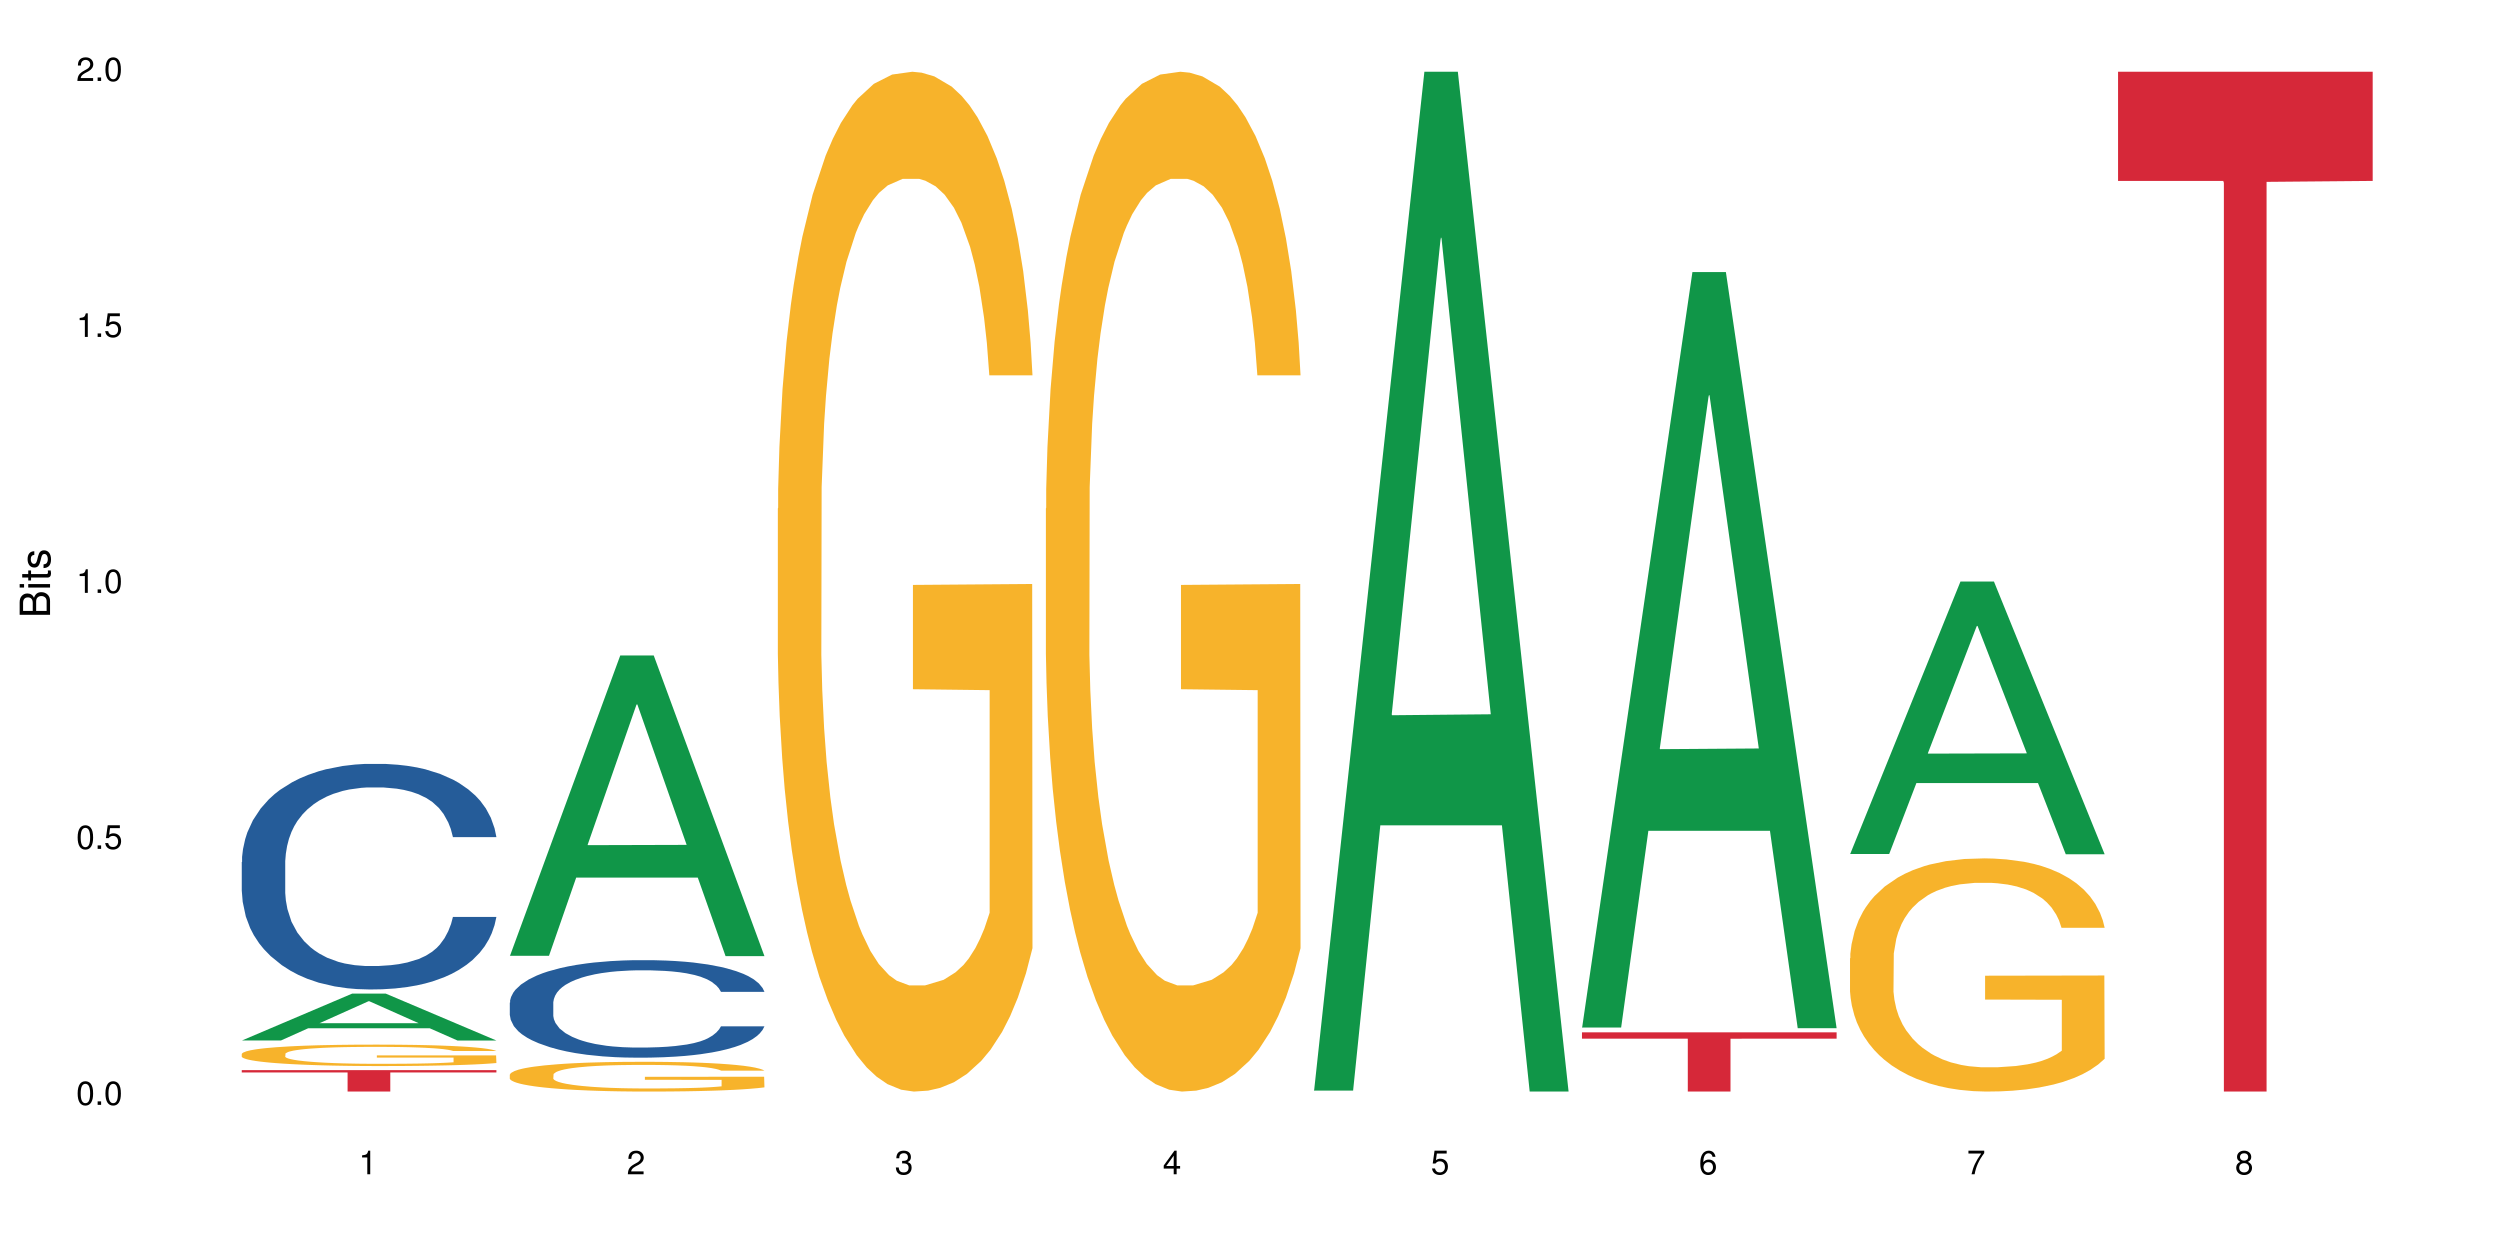 <?xml version="1.0" encoding="UTF-8"?>
<svg xmlns="http://www.w3.org/2000/svg" xmlns:xlink="http://www.w3.org/1999/xlink" width="720pt" height="360pt" viewBox="0 0 720 360" version="1.1">
<defs>
<g>
<symbol overflow="visible" id="glyph0-0">
<path style="stroke:none;" d=""/>
</symbol>
<symbol overflow="visible" id="glyph0-1">
<path style="stroke:none;" d="M 2.641 -6.797 C 2 -6.797 1.422 -6.531 1.078 -6.047 C 0.641 -5.453 0.406 -4.547 0.406 -3.297 C 0.406 -1 1.188 0.219 2.641 0.219 C 4.078 0.219 4.859 -1 4.859 -3.234 C 4.859 -4.562 4.656 -5.438 4.203 -6.047 C 3.844 -6.531 3.281 -6.797 2.641 -6.797 Z M 2.641 -6.047 C 3.547 -6.047 4 -5.125 4 -3.312 C 4 -1.375 3.562 -0.484 2.625 -0.484 C 1.734 -0.484 1.281 -1.422 1.281 -3.281 C 1.281 -5.141 1.734 -6.047 2.641 -6.047 Z M 2.641 -6.047 "/>
</symbol>
<symbol overflow="visible" id="glyph0-2">
<path style="stroke:none;" d="M 1.828 -1 L 0.828 -1 L 0.828 0 L 1.828 0 Z M 1.828 -1 "/>
</symbol>
<symbol overflow="visible" id="glyph0-3">
<path style="stroke:none;" d="M 4.562 -6.797 L 1.062 -6.797 L 0.547 -3.094 L 1.328 -3.094 C 1.719 -3.562 2.047 -3.734 2.578 -3.734 C 3.484 -3.734 4.062 -3.109 4.062 -2.094 C 4.062 -1.125 3.484 -0.531 2.578 -0.531 C 1.828 -0.531 1.375 -0.906 1.188 -1.672 L 0.328 -1.672 C 0.453 -1.109 0.547 -0.844 0.75 -0.594 C 1.125 -0.078 1.828 0.219 2.594 0.219 C 3.969 0.219 4.922 -0.781 4.922 -2.219 C 4.922 -3.562 4.031 -4.484 2.719 -4.484 C 2.25 -4.484 1.859 -4.359 1.469 -4.062 L 1.734 -5.969 L 4.562 -5.969 Z M 4.562 -6.797 "/>
</symbol>
<symbol overflow="visible" id="glyph0-4">
<path style="stroke:none;" d="M 2.484 -4.844 L 2.484 0 L 3.328 0 L 3.328 -6.797 L 2.766 -6.797 C 2.469 -5.75 2.281 -5.609 0.984 -5.453 L 0.984 -4.844 Z M 2.484 -4.844 "/>
</symbol>
<symbol overflow="visible" id="glyph0-5">
<path style="stroke:none;" d="M 4.859 -0.828 L 1.281 -0.828 C 1.359 -1.391 1.672 -1.75 2.5 -2.234 L 3.469 -2.75 C 4.406 -3.266 4.906 -3.969 4.906 -4.812 C 4.906 -5.375 4.672 -5.906 4.266 -6.266 C 3.859 -6.625 3.375 -6.797 2.719 -6.797 C 1.859 -6.797 1.219 -6.5 0.844 -5.922 C 0.609 -5.562 0.5 -5.125 0.484 -4.438 L 1.328 -4.438 C 1.359 -4.906 1.406 -5.188 1.531 -5.406 C 1.75 -5.812 2.188 -6.062 2.703 -6.062 C 3.469 -6.062 4.031 -5.516 4.031 -4.781 C 4.031 -4.25 3.719 -3.797 3.125 -3.438 L 2.234 -2.938 C 0.812 -2.141 0.406 -1.5 0.328 0 L 4.859 0 Z M 4.859 -0.828 "/>
</symbol>
<symbol overflow="visible" id="glyph0-6">
<path style="stroke:none;" d="M 2.125 -3.125 L 2.578 -3.125 C 3.516 -3.125 3.984 -2.703 3.984 -1.891 C 3.984 -1.031 3.469 -0.531 2.578 -0.531 C 1.656 -0.531 1.203 -0.984 1.156 -1.969 L 0.312 -1.969 C 0.344 -1.422 0.438 -1.078 0.609 -0.766 C 0.953 -0.109 1.625 0.219 2.547 0.219 C 3.953 0.219 4.859 -0.609 4.859 -1.906 C 4.859 -2.766 4.516 -3.25 3.703 -3.516 C 4.344 -3.766 4.656 -4.25 4.656 -4.938 C 4.656 -6.109 3.875 -6.797 2.578 -6.797 C 1.203 -6.797 0.484 -6.047 0.453 -4.609 L 1.297 -4.609 C 1.312 -5.016 1.344 -5.25 1.453 -5.453 C 1.641 -5.828 2.062 -6.062 2.594 -6.062 C 3.344 -6.062 3.797 -5.625 3.797 -4.906 C 3.797 -4.422 3.609 -4.141 3.25 -3.984 C 3.016 -3.891 2.719 -3.844 2.125 -3.844 Z M 2.125 -3.125 "/>
</symbol>
<symbol overflow="visible" id="glyph0-7">
<path style="stroke:none;" d="M 3.141 -1.625 L 3.141 0 L 3.984 0 L 3.984 -1.625 L 4.984 -1.625 L 4.984 -2.391 L 3.984 -2.391 L 3.984 -6.797 L 3.359 -6.797 L 0.266 -2.516 L 0.266 -1.625 Z M 3.141 -2.391 L 1 -2.391 L 3.141 -5.359 Z M 3.141 -2.391 "/>
</symbol>
<symbol overflow="visible" id="glyph0-8">
<path style="stroke:none;" d="M 4.781 -5.031 C 4.609 -6.141 3.891 -6.797 2.844 -6.797 C 2.094 -6.797 1.422 -6.438 1.031 -5.828 C 0.609 -5.172 0.406 -4.344 0.406 -3.094 C 0.406 -1.953 0.578 -1.234 0.984 -0.625 C 1.359 -0.078 1.953 0.219 2.703 0.219 C 3.984 0.219 4.922 -0.734 4.922 -2.078 C 4.922 -3.344 4.062 -4.234 2.844 -4.234 C 2.172 -4.234 1.641 -3.969 1.281 -3.469 C 1.281 -5.125 1.828 -6.047 2.797 -6.047 C 3.391 -6.047 3.797 -5.672 3.938 -5.031 Z M 2.734 -3.484 C 3.547 -3.484 4.062 -2.922 4.062 -2 C 4.062 -1.156 3.484 -0.531 2.703 -0.531 C 1.922 -0.531 1.328 -1.188 1.328 -2.047 C 1.328 -2.891 1.906 -3.484 2.734 -3.484 Z M 2.734 -3.484 "/>
</symbol>
<symbol overflow="visible" id="glyph0-9">
<path style="stroke:none;" d="M 4.984 -6.797 L 0.438 -6.797 L 0.438 -5.969 L 4.109 -5.969 C 2.5 -3.656 1.828 -2.234 1.328 0 L 2.219 0 C 2.594 -2.172 3.453 -4.047 4.984 -6.094 Z M 4.984 -6.797 "/>
</symbol>
<symbol overflow="visible" id="glyph0-10">
<path style="stroke:none;" d="M 3.75 -3.578 C 4.453 -4 4.688 -4.344 4.688 -4.984 C 4.688 -6.047 3.844 -6.797 2.641 -6.797 C 1.438 -6.797 0.594 -6.047 0.594 -4.984 C 0.594 -4.359 0.828 -4.016 1.516 -3.578 C 0.734 -3.203 0.359 -2.641 0.359 -1.891 C 0.359 -0.641 1.297 0.219 2.641 0.219 C 3.984 0.219 4.922 -0.641 4.922 -1.875 C 4.922 -2.641 4.531 -3.203 3.75 -3.578 Z M 2.641 -6.047 C 3.359 -6.047 3.812 -5.625 3.812 -4.969 C 3.812 -4.344 3.344 -3.922 2.641 -3.922 C 1.922 -3.922 1.453 -4.344 1.453 -4.984 C 1.453 -5.625 1.922 -6.047 2.641 -6.047 Z M 2.641 -3.203 C 3.484 -3.203 4.062 -2.672 4.062 -1.875 C 4.062 -1.062 3.484 -0.531 2.625 -0.531 C 1.797 -0.531 1.219 -1.078 1.219 -1.875 C 1.219 -2.672 1.797 -3.203 2.641 -3.203 Z M 2.641 -3.203 "/>
</symbol>
<symbol overflow="visible" id="glyph1-0">
<path style="stroke:none;" d=""/>
</symbol>
<symbol overflow="visible" id="glyph1-1">
<path style="stroke:none;" d="M 0 -0.953 L 0 -4.891 C 0 -5.719 -0.234 -6.344 -0.734 -6.797 C -1.188 -7.234 -1.812 -7.469 -2.5 -7.469 C -3.547 -7.469 -4.188 -7 -4.625 -5.875 C -4.984 -6.672 -5.641 -7.094 -6.531 -7.094 C -7.156 -7.094 -7.734 -6.859 -8.141 -6.391 C -8.562 -5.938 -8.75 -5.344 -8.75 -4.5 L -8.75 -0.953 Z M -4.984 -2.062 L -7.766 -2.062 L -7.766 -4.219 C -7.766 -4.844 -7.688 -5.203 -7.453 -5.5 C -7.219 -5.812 -6.859 -5.969 -6.375 -5.969 C -5.906 -5.969 -5.531 -5.812 -5.297 -5.5 C -5.062 -5.203 -4.984 -4.844 -4.984 -4.219 Z M -0.984 -2.062 L -4 -2.062 L -4 -4.781 C -4 -5.328 -3.859 -5.688 -3.578 -5.953 C -3.297 -6.219 -2.922 -6.359 -2.484 -6.359 C -2.062 -6.359 -1.688 -6.219 -1.406 -5.953 C -1.109 -5.688 -0.984 -5.328 -0.984 -4.781 Z M -0.984 -2.062 "/>
</symbol>
<symbol overflow="visible" id="glyph1-2">
<path style="stroke:none;" d="M -6.281 -1.797 L -6.281 -0.797 L 0 -0.797 L 0 -1.797 Z M -8.75 -1.797 L -8.75 -0.797 L -7.484 -0.797 L -7.484 -1.797 Z M -8.75 -1.797 "/>
</symbol>
<symbol overflow="visible" id="glyph1-3">
<path style="stroke:none;" d="M -6.281 -3.047 L -6.281 -2.016 L -8.016 -2.016 L -8.016 -1.016 L -6.281 -1.016 L -6.281 -0.172 L -5.469 -0.172 L -5.469 -1.016 L -0.719 -1.016 C -0.078 -1.016 0.281 -1.453 0.281 -2.234 C 0.281 -2.469 0.25 -2.719 0.188 -3.047 L -0.641 -3.047 C -0.609 -2.922 -0.594 -2.766 -0.594 -2.562 C -0.594 -2.141 -0.719 -2.016 -1.156 -2.016 L -5.469 -2.016 L -5.469 -3.047 Z M -6.281 -3.047 "/>
</symbol>
<symbol overflow="visible" id="glyph1-4">
<path style="stroke:none;" d="M -4.531 -5.25 C -5.766 -5.25 -6.469 -4.422 -6.469 -2.969 C -6.469 -1.516 -5.719 -0.562 -4.547 -0.562 C -3.562 -0.562 -3.094 -1.062 -2.734 -2.562 L -2.516 -3.484 C -2.344 -4.188 -2.094 -4.469 -1.625 -4.469 C -1.047 -4.469 -0.641 -3.875 -0.641 -3 C -0.641 -2.453 -0.797 -2 -1.062 -1.75 C -1.25 -1.594 -1.422 -1.531 -1.875 -1.469 L -1.875 -0.406 C -0.422 -0.453 0.281 -1.266 0.281 -2.922 C 0.281 -4.5 -0.5 -5.516 -1.719 -5.516 C -2.656 -5.516 -3.172 -4.984 -3.469 -3.734 L -3.703 -2.766 C -3.891 -1.953 -4.156 -1.609 -4.594 -1.609 C -5.172 -1.609 -5.547 -2.125 -5.547 -2.938 C -5.547 -3.75 -5.203 -4.172 -4.531 -4.203 Z M -4.531 -5.25 "/>
</symbol>
</g>
</defs>
<g id="surface8279">
<rect x="0" y="0" width="720" height="360" style="fill:rgb(100%,100%,100%);fill-opacity:1;stroke:none;"/>
<path style=" stroke:none;fill-rule:nonzero;fill:rgb(6.275%,58.824%,28.235%);fill-opacity:1;" d="M 69.629 299.66 L 69.707 299.648 L 101.441 286.152 L 111.078 286.152 L 142.965 299.672 L 131.762 299.672 L 123.77 296.145 L 88.746 296.145 L 80.91 299.66 L 69.629 299.66 L 92.117 294.684 L 120.559 294.672 L 106.375 288.363 L 106.219 288.348 L 106.062 288.387 L 92.039 294.672 L 92.117 294.684 Z M 69.629 299.66 "/>
<path style=" stroke:none;fill-rule:nonzero;fill:rgb(14.51%,36.078%,60%);fill-opacity:1;" d="M 69.629 248.277 L 69.719 248.219 L 69.719 246.793 L 69.988 244.535 L 70.613 241.684 L 71.238 239.727 L 72.848 236.223 L 75.086 232.836 L 77.41 230.227 L 79.109 228.68 L 80.629 227.492 L 84.117 225.297 L 86.355 224.168 L 88.77 223.16 L 91.719 222.148 L 93.867 221.555 L 98.695 220.605 L 102.273 220.188 L 105.047 220.012 L 111.039 220.012 L 114.613 220.25 L 117.207 220.547 L 120.07 221.02 L 122.484 221.555 L 126.688 222.863 L 130.445 224.523 L 132.145 225.473 L 134.828 227.316 L 136.883 229.098 L 138.316 230.641 L 139.926 232.836 L 141.355 235.508 L 142.43 238.539 L 142.965 241.09 L 130.445 241.09 L 129.82 238.715 L 129.102 236.875 L 127.762 234.441 L 126.422 232.719 L 124.543 230.996 L 122.844 229.867 L 120.516 228.738 L 118.461 228.027 L 116.312 227.492 L 114.258 227.137 L 110.32 226.781 L 105.762 226.781 L 104.062 226.898 L 100.574 227.375 L 98.695 227.789 L 96.012 228.621 L 94.133 229.395 L 91.898 230.582 L 90.379 231.59 L 88.5 233.133 L 87.16 234.5 L 85.637 236.461 L 84.742 237.945 L 83.938 239.605 L 83.223 241.566 L 82.688 243.645 L 82.328 245.844 L 82.148 247.98 L 82.148 257.184 L 82.328 259.32 L 82.777 261.816 L 83.938 265.438 L 85.637 268.586 L 87.605 271.078 L 89.484 272.859 L 90.559 273.691 L 91.988 274.641 L 94.223 275.828 L 97.445 277.016 L 99.32 277.492 L 102.184 277.969 L 105.137 278.203 L 109.07 278.203 L 112.559 277.969 L 114.883 277.672 L 117.297 277.195 L 120.605 276.188 L 122.664 275.234 L 124.453 274.105 L 125.793 272.98 L 126.688 272.027 L 128.031 270.188 L 129.102 268.168 L 129.906 266.09 L 130.445 264.07 L 142.965 264.07 L 142.43 266.445 L 141.625 268.762 L 140.82 270.484 L 139.566 272.562 L 138.137 274.402 L 136.078 276.484 L 134.379 277.848 L 132.145 279.332 L 130.086 280.461 L 127.852 281.469 L 124.543 282.656 L 122.395 283.254 L 120.07 283.785 L 117.297 284.262 L 113.809 284.676 L 110.055 284.914 L 106.566 284.973 L 102.809 284.855 L 100.035 284.617 L 96.371 284.082 L 91.809 283.016 L 88.5 281.887 L 85.906 280.758 L 83.672 279.57 L 81.168 277.969 L 77.945 275.355 L 75.98 273.336 L 74.637 271.672 L 73.117 269.355 L 72.043 267.277 L 70.793 263.953 L 69.898 259.738 L 69.629 256.473 Z M 69.629 248.277 "/>
<path style=" stroke:none;fill-rule:nonzero;fill:rgb(96.863%,70.196%,16.863%);fill-opacity:1;" d="M 69.629 303.496 L 69.719 303.488 L 69.719 303.375 L 70.078 303.121 L 70.973 302.773 L 72.133 302.484 L 73.387 302.262 L 74.191 302.141 L 75.531 301.973 L 76.695 301.848 L 79.645 301.594 L 83.402 301.359 L 85.461 301.258 L 87.785 301.16 L 91.094 301.055 L 92.613 301.016 L 97.266 300.926 L 102.543 300.867 L 108.355 300.852 L 111.039 300.859 L 114.703 300.879 L 119.711 300.941 L 122.574 301 L 124.809 301.055 L 127.137 301.129 L 129.996 301.242 L 132.68 301.375 L 134.828 301.512 L 136.973 301.68 L 138.762 301.859 L 140.281 302.059 L 141.625 302.293 L 142.43 302.492 L 142.965 302.688 L 130.535 302.688 L 129.82 302.492 L 129.016 302.34 L 127.672 302.152 L 126.332 302.02 L 124.988 301.91 L 122.484 301.766 L 120.34 301.676 L 117.656 301.594 L 115.062 301.543 L 112.109 301.512 L 110.32 301.5 L 105.582 301.5 L 101.289 301.539 L 98.785 301.586 L 96.996 301.629 L 94.492 301.715 L 92.973 301.781 L 92.078 301.828 L 89.395 302 L 87.605 302.16 L 86.621 302.266 L 85.371 302.434 L 84.477 302.586 L 83.492 302.812 L 82.953 302.98 L 82.238 303.363 L 82.148 304.379 L 82.418 304.594 L 82.953 304.824 L 83.672 305.027 L 84.742 305.242 L 85.816 305.406 L 87.695 305.625 L 89.305 305.77 L 90.559 305.867 L 92.973 306.02 L 93.957 306.07 L 96.281 306.172 L 98.695 306.25 L 101.648 306.316 L 103.883 306.352 L 107.461 306.379 L 112.02 306.379 L 117.387 306.344 L 120.785 306.301 L 123.109 306.254 L 124.633 306.215 L 126.508 306.152 L 127.852 306.098 L 129.102 306.035 L 130.625 305.941 L 130.625 304.594 L 108.535 304.586 L 108.535 303.957 L 142.875 303.949 L 142.965 306.152 L 141.086 306.305 L 138.762 306.453 L 136.527 306.566 L 134.199 306.66 L 130.891 306.77 L 128.207 306.836 L 124.094 306.914 L 120.34 306.965 L 116.402 307 L 112.914 307.016 L 108.801 307.023 L 105.137 307.012 L 101.199 306.977 L 98.07 306.93 L 95.207 306.875 L 92.344 306.801 L 88.77 306.684 L 86.441 306.586 L 84.027 306.469 L 81.613 306.328 L 79.469 306.176 L 78.035 306.059 L 76.605 305.922 L 75.086 305.754 L 73.652 305.562 L 72.582 305.387 L 71.598 305.191 L 70.883 305.004 L 70.164 304.75 L 69.809 304.547 L 69.629 304.375 Z M 69.629 303.496 "/>
<path style=" stroke:none;fill-rule:nonzero;fill:rgb(83.922%,15.686%,22.353%);fill-opacity:1;" d="M 69.629 308.199 L 142.965 308.199 L 142.965 308.863 L 112.402 308.867 L 112.402 314.371 L 100.105 314.371 L 100.105 308.871 L 99.926 308.863 L 69.629 308.863 Z M 69.629 308.199 "/>
<path style=" stroke:none;fill-rule:nonzero;fill:rgb(6.275%,58.824%,28.235%);fill-opacity:1;" d="M 146.824 275.277 L 146.902 275.199 L 178.637 188.766 L 188.273 188.766 L 220.16 275.359 L 208.957 275.359 L 200.965 252.758 L 165.941 252.758 L 158.109 275.277 L 146.824 275.277 L 169.312 243.406 L 197.754 243.324 L 183.57 202.914 L 183.414 202.832 L 183.258 203.074 L 169.234 243.324 L 169.312 243.406 Z M 146.824 275.277 "/>
<path style=" stroke:none;fill-rule:nonzero;fill:rgb(14.51%,36.078%,60%);fill-opacity:1;" d="M 146.824 288.758 L 146.914 288.73 L 146.914 288.113 L 147.184 287.141 L 147.809 285.906 L 148.434 285.062 L 150.043 283.547 L 152.281 282.082 L 154.605 280.953 L 156.305 280.285 L 157.824 279.773 L 161.312 278.824 L 163.551 278.336 L 165.965 277.898 L 168.914 277.465 L 171.062 277.207 L 175.891 276.797 L 179.469 276.617 L 182.242 276.539 L 188.234 276.539 L 191.812 276.641 L 194.406 276.77 L 197.266 276.977 L 199.68 277.207 L 203.883 277.773 L 207.641 278.488 L 209.34 278.902 L 212.023 279.695 L 214.078 280.465 L 215.512 281.133 L 217.121 282.082 L 218.551 283.238 L 219.625 284.547 L 220.16 285.652 L 207.641 285.652 L 207.016 284.625 L 206.301 283.828 L 204.957 282.777 L 203.617 282.031 L 201.738 281.289 L 200.039 280.801 L 197.715 280.312 L 195.656 280.004 L 193.512 279.773 L 191.453 279.621 L 187.52 279.465 L 182.957 279.465 L 181.258 279.516 L 177.77 279.723 L 175.891 279.902 L 173.207 280.262 L 171.332 280.594 L 169.094 281.109 L 167.574 281.543 L 165.695 282.211 L 164.355 282.801 L 162.836 283.648 L 161.941 284.289 L 161.137 285.008 L 160.418 285.855 L 159.883 286.754 L 159.523 287.703 L 159.348 288.629 L 159.348 292.605 L 159.523 293.531 L 159.973 294.609 L 161.137 296.176 L 162.836 297.535 L 164.801 298.613 L 166.68 299.383 L 167.754 299.742 L 169.184 300.152 L 171.418 300.664 L 174.641 301.18 L 176.516 301.383 L 179.379 301.59 L 182.332 301.691 L 186.266 301.691 L 189.754 301.59 L 192.078 301.461 L 194.492 301.254 L 197.805 300.82 L 199.859 300.41 L 201.648 299.922 L 202.988 299.434 L 203.883 299.023 L 205.227 298.227 L 206.301 297.355 L 207.105 296.457 L 207.641 295.582 L 220.16 295.582 L 219.625 296.609 L 218.82 297.609 L 218.016 298.355 L 216.762 299.254 L 215.332 300.051 L 213.273 300.949 L 211.574 301.539 L 209.34 302.18 L 207.281 302.668 L 205.047 303.105 L 201.738 303.617 L 199.59 303.875 L 197.266 304.105 L 194.492 304.309 L 191.004 304.488 L 187.25 304.594 L 183.762 304.617 L 180.004 304.566 L 177.234 304.465 L 173.566 304.234 L 169.004 303.77 L 165.695 303.285 L 163.102 302.797 L 160.867 302.281 L 158.363 301.59 L 155.145 300.461 L 153.176 299.586 L 151.832 298.867 L 150.312 297.867 L 149.238 296.969 L 147.988 295.531 L 147.094 293.711 L 146.824 292.297 Z M 146.824 288.758 "/>
<path style=" stroke:none;fill-rule:nonzero;fill:rgb(96.863%,70.196%,16.863%);fill-opacity:1;" d="M 146.824 309.469 L 146.914 309.461 L 146.914 309.305 L 147.273 308.953 L 148.168 308.469 L 149.328 308.066 L 150.582 307.754 L 151.387 307.59 L 152.727 307.355 L 153.891 307.184 L 156.844 306.832 L 160.598 306.504 L 162.656 306.359 L 164.98 306.227 L 168.289 306.078 L 169.809 306.023 L 174.461 305.898 L 179.738 305.82 L 185.551 305.797 L 188.234 305.805 L 191.898 305.836 L 196.91 305.922 L 199.77 306 L 202.008 306.078 L 204.332 306.18 L 207.195 306.336 L 209.875 306.527 L 212.023 306.715 L 214.168 306.949 L 215.957 307.199 L 217.477 307.473 L 218.82 307.801 L 219.625 308.074 L 220.16 308.352 L 207.73 308.352 L 207.016 308.074 L 206.211 307.863 L 204.867 307.605 L 203.527 307.418 L 202.184 307.27 L 199.68 307.066 L 197.535 306.941 L 194.852 306.832 L 192.258 306.762 L 189.305 306.715 L 187.52 306.699 L 182.777 306.699 L 178.484 306.754 L 175.98 306.816 L 174.191 306.879 L 171.688 306.996 L 170.168 307.09 L 169.273 307.152 L 166.59 307.395 L 164.801 307.613 L 163.816 307.762 L 162.566 307.996 L 161.672 308.207 L 160.688 308.523 L 160.152 308.758 L 159.434 309.289 L 159.348 310.699 L 159.613 310.996 L 160.152 311.316 L 160.867 311.598 L 161.941 311.898 L 163.012 312.125 L 164.891 312.43 L 166.5 312.633 L 167.754 312.766 L 170.168 312.977 L 171.152 313.047 L 173.477 313.188 L 175.891 313.297 L 178.844 313.391 L 181.078 313.438 L 184.656 313.477 L 189.219 313.477 L 194.582 313.43 L 197.98 313.367 L 200.309 313.305 L 201.828 313.25 L 203.707 313.164 L 205.047 313.086 L 206.301 313 L 207.82 312.867 L 207.82 310.996 L 185.73 310.988 L 185.73 310.113 L 220.07 310.105 L 220.16 313.164 L 218.285 313.375 L 215.957 313.578 L 213.723 313.738 L 211.398 313.871 L 208.086 314.02 L 205.406 314.113 L 201.289 314.223 L 197.535 314.293 L 193.598 314.34 L 190.113 314.363 L 185.996 314.371 L 182.332 314.355 L 178.395 314.309 L 175.266 314.246 L 172.402 314.168 L 169.543 314.066 L 165.965 313.902 L 163.641 313.77 L 161.223 313.602 L 158.809 313.406 L 156.664 313.195 L 155.23 313.031 L 153.801 312.844 L 152.281 312.609 L 150.852 312.344 L 149.777 312.102 L 148.793 311.824 L 148.078 311.566 L 147.363 311.215 L 147.004 310.934 L 146.824 310.691 Z M 146.824 309.469 "/>
<path style=" stroke:none;fill-rule:nonzero;fill:rgb(96.863%,70.196%,16.863%);fill-opacity:1;" d="M 224.02 146.461 L 224.109 146.191 L 224.109 140.828 L 224.469 128.758 L 225.363 112.129 L 226.523 98.449 L 227.777 87.719 L 228.582 82.086 L 229.926 74.039 L 231.086 68.141 L 234.039 56.07 L 237.793 44.805 L 239.852 39.977 L 242.176 35.414 L 245.484 30.32 L 247.004 28.441 L 251.656 24.148 L 256.934 21.469 L 262.746 20.664 L 265.43 20.93 L 269.098 22.004 L 274.105 24.953 L 276.965 27.637 L 279.203 30.32 L 281.527 33.805 L 284.391 39.172 L 287.074 45.609 L 289.219 52.047 L 291.367 60.094 L 293.152 68.676 L 294.676 78.062 L 296.016 89.328 L 296.82 98.715 L 297.355 108.105 L 284.926 108.105 L 284.211 98.715 L 283.406 91.477 L 282.062 82.625 L 280.723 76.188 L 279.383 71.09 L 276.875 64.117 L 274.73 59.824 L 272.047 56.07 L 269.453 53.656 L 266.504 52.047 L 264.715 51.508 L 259.973 51.508 L 255.68 53.387 L 253.176 55.531 L 251.387 57.68 L 248.883 61.703 L 247.363 64.922 L 246.469 67.066 L 243.785 75.383 L 241.996 82.891 L 241.016 87.988 L 239.762 96.035 L 238.867 103.277 L 237.883 114.004 L 237.348 122.051 L 236.633 140.293 L 236.543 188.574 L 236.809 198.766 L 237.348 209.762 L 238.062 219.418 L 239.137 229.609 L 240.207 237.391 L 242.086 247.852 L 243.695 254.824 L 244.949 259.383 L 247.363 266.625 L 248.348 269.039 L 250.672 273.867 L 253.086 277.625 L 256.039 280.844 L 258.273 282.453 L 261.852 283.793 L 266.414 283.793 L 271.777 282.184 L 275.176 280.039 L 277.504 277.891 L 279.023 276.016 L 280.902 273.062 L 282.242 270.383 L 283.496 267.43 L 285.016 262.871 L 285.016 198.766 L 262.926 198.496 L 262.926 168.457 L 297.27 168.188 L 297.355 273.062 L 295.48 280.305 L 293.152 287.281 L 290.918 292.645 L 288.594 297.203 L 285.285 302.301 L 282.602 305.52 L 278.488 309.273 L 274.73 311.688 L 270.797 313.297 L 267.309 314.102 L 263.195 314.371 L 259.527 313.836 L 255.59 312.227 L 252.461 310.078 L 249.598 307.398 L 246.738 303.91 L 243.16 298.277 L 240.836 293.719 L 238.422 288.086 L 236.004 281.379 L 233.859 274.137 L 232.43 268.504 L 230.996 262.066 L 229.477 254.02 L 228.047 244.898 L 226.973 236.586 L 225.988 227.195 L 225.273 218.344 L 224.559 206.277 L 224.199 196.621 L 224.02 188.305 Z M 224.02 146.461 "/>
<path style=" stroke:none;fill-rule:nonzero;fill:rgb(96.863%,70.196%,16.863%);fill-opacity:1;" d="M 301.219 146.461 L 301.305 146.191 L 301.305 140.828 L 301.664 128.758 L 302.559 112.129 L 303.723 98.449 L 304.973 87.719 L 305.777 82.086 L 307.121 74.039 L 308.281 68.141 L 311.234 56.07 L 314.988 44.805 L 317.047 39.977 L 319.371 35.414 L 322.68 30.32 L 324.203 28.441 L 328.852 24.148 L 334.129 21.469 L 339.941 20.664 L 342.625 20.93 L 346.293 22.004 L 351.301 24.953 L 354.164 27.637 L 356.398 30.32 L 358.723 33.805 L 361.586 39.172 L 364.27 45.609 L 366.414 52.047 L 368.562 60.094 L 370.352 68.676 L 371.871 78.062 L 373.211 89.328 L 374.016 98.715 L 374.555 108.105 L 362.121 108.105 L 361.406 98.715 L 360.602 91.477 L 359.262 82.625 L 357.918 76.188 L 356.578 71.09 L 354.074 64.117 L 351.926 59.824 L 349.242 56.07 L 346.648 53.656 L 343.699 52.047 L 341.91 51.508 L 337.168 51.508 L 332.875 53.387 L 330.371 55.531 L 328.586 57.68 L 326.078 61.703 L 324.559 64.922 L 323.664 67.066 L 320.98 75.383 L 319.195 82.891 L 318.211 87.988 L 316.957 96.035 L 316.062 103.277 L 315.078 114.004 L 314.543 122.051 L 313.828 140.293 L 313.738 188.574 L 314.008 198.766 L 314.543 209.762 L 315.258 219.418 L 316.332 229.609 L 317.406 237.391 L 319.281 247.852 L 320.895 254.824 L 322.145 259.383 L 324.559 266.625 L 325.543 269.039 L 327.867 273.867 L 330.285 277.625 L 333.234 280.844 L 335.469 282.453 L 339.047 283.793 L 343.609 283.793 L 348.977 282.184 L 352.375 280.039 L 354.699 277.891 L 356.219 276.016 L 358.098 273.062 L 359.438 270.383 L 360.691 267.43 L 362.211 262.871 L 362.211 198.766 L 340.121 198.496 L 340.121 168.457 L 374.465 168.188 L 374.555 273.062 L 372.676 280.305 L 370.352 287.281 L 368.113 292.645 L 365.789 297.203 L 362.48 302.301 L 359.797 305.52 L 355.684 309.273 L 351.926 311.688 L 347.992 313.297 L 344.504 314.102 L 340.391 314.371 L 336.723 313.836 L 332.789 312.227 L 329.656 310.078 L 326.797 307.398 L 323.934 303.91 L 320.355 298.277 L 318.031 293.719 L 315.617 288.086 L 313.203 281.379 L 311.055 274.137 L 309.625 268.504 L 308.191 262.066 L 306.672 254.02 L 305.242 244.898 L 304.168 236.586 L 303.184 227.195 L 302.469 218.344 L 301.754 206.277 L 301.395 196.621 L 301.219 188.305 Z M 301.219 146.461 "/>
<path style=" stroke:none;fill-rule:nonzero;fill:rgb(6.275%,58.824%,28.235%);fill-opacity:1;" d="M 378.414 314.094 L 378.492 313.82 L 410.223 20.664 L 419.859 20.664 L 451.75 314.371 L 440.547 314.371 L 432.555 237.703 L 397.531 237.703 L 389.695 314.094 L 378.414 314.094 L 400.898 205.988 L 429.34 205.711 L 415.16 68.648 L 415.004 68.375 L 414.848 69.199 L 400.82 205.711 L 400.898 205.988 Z M 378.414 314.094 "/>
<path style=" stroke:none;fill-rule:nonzero;fill:rgb(6.275%,58.824%,28.235%);fill-opacity:1;" d="M 455.609 295.922 L 455.688 295.715 L 487.418 78.348 L 497.055 78.348 L 528.945 296.125 L 517.742 296.125 L 509.75 239.277 L 474.727 239.277 L 466.891 295.922 L 455.609 295.922 L 478.094 215.762 L 506.535 215.559 L 492.355 113.93 L 492.199 113.727 L 492.043 114.34 L 478.016 215.559 L 478.094 215.762 Z M 455.609 295.922 "/>
<path style=" stroke:none;fill-rule:nonzero;fill:rgb(83.922%,15.686%,22.353%);fill-opacity:1;" d="M 455.609 297.305 L 528.945 297.305 L 528.945 299.129 L 498.383 299.148 L 498.383 314.371 L 486.086 314.371 L 486.086 299.164 L 485.906 299.129 L 455.609 299.129 Z M 455.609 297.305 "/>
<path style=" stroke:none;fill-rule:nonzero;fill:rgb(6.275%,58.824%,28.235%);fill-opacity:1;" d="M 532.805 245.957 L 532.883 245.883 L 564.617 167.477 L 574.254 167.477 L 606.141 246.027 L 594.938 246.027 L 586.945 225.523 L 551.922 225.523 L 544.086 245.957 L 532.805 245.957 L 555.293 217.043 L 583.734 216.969 L 569.551 180.309 L 569.395 180.238 L 569.238 180.457 L 555.215 216.969 L 555.293 217.043 Z M 532.805 245.957 "/>
<path style=" stroke:none;fill-rule:nonzero;fill:rgb(96.863%,70.196%,16.863%);fill-opacity:1;" d="M 532.805 275.977 L 532.895 275.914 L 532.895 274.688 L 533.254 271.926 L 534.145 268.125 L 535.309 264.996 L 536.562 262.543 L 537.367 261.254 L 538.707 259.414 L 539.871 258.066 L 542.82 255.305 L 546.578 252.73 L 548.637 251.625 L 550.961 250.582 L 554.27 249.418 L 555.789 248.988 L 560.441 248.008 L 565.715 247.391 L 571.531 247.207 L 574.215 247.27 L 577.879 247.516 L 582.887 248.191 L 585.75 248.805 L 587.984 249.418 L 590.312 250.215 L 593.172 251.441 L 595.855 252.914 L 598.004 254.387 L 600.148 256.227 L 601.938 258.188 L 603.457 260.336 L 604.801 262.91 L 605.605 265.059 L 606.141 267.203 L 593.711 267.203 L 592.996 265.059 L 592.188 263.402 L 590.848 261.379 L 589.508 259.906 L 588.164 258.738 L 585.66 257.145 L 583.516 256.164 L 580.832 255.305 L 578.238 254.754 L 575.285 254.387 L 573.496 254.262 L 568.758 254.262 L 564.465 254.691 L 561.961 255.184 L 560.172 255.672 L 557.668 256.594 L 556.148 257.328 L 555.254 257.82 L 552.57 259.723 L 550.781 261.438 L 549.797 262.605 L 548.547 264.445 L 547.652 266.102 L 546.668 268.555 L 546.129 270.395 L 545.414 274.562 L 545.324 285.605 L 545.594 287.934 L 546.129 290.449 L 546.848 292.656 L 547.918 294.988 L 548.992 296.766 L 550.871 299.16 L 552.48 300.754 L 553.734 301.797 L 556.148 303.453 L 557.133 304.004 L 559.457 305.109 L 561.871 305.969 L 564.824 306.703 L 567.059 307.07 L 570.637 307.379 L 575.195 307.379 L 580.562 307.012 L 583.961 306.52 L 586.285 306.027 L 587.809 305.602 L 589.684 304.926 L 591.027 304.312 L 592.277 303.637 L 593.801 302.594 L 593.801 287.934 L 571.707 287.875 L 571.707 281.004 L 606.051 280.941 L 606.141 304.926 L 604.262 306.582 L 601.938 308.176 L 599.703 309.402 L 597.375 310.445 L 594.066 311.609 L 591.383 312.348 L 587.27 313.207 L 583.516 313.758 L 579.578 314.125 L 576.09 314.309 L 571.977 314.371 L 568.309 314.246 L 564.375 313.879 L 561.246 313.391 L 558.383 312.777 L 555.52 311.98 L 551.945 310.691 L 549.617 309.648 L 547.203 308.359 L 544.789 306.828 L 542.645 305.172 L 541.211 303.883 L 539.781 302.41 L 538.262 300.57 L 536.828 298.484 L 535.758 296.582 L 534.773 294.438 L 534.059 292.414 L 533.34 289.652 L 532.984 287.445 L 532.805 285.543 Z M 532.805 275.977 "/>
<path style=" stroke:none;fill-rule:nonzero;fill:rgb(83.922%,15.686%,22.353%);fill-opacity:1;" d="M 610 20.664 L 683.336 20.664 L 683.336 52.102 L 652.773 52.379 L 652.773 314.371 L 640.477 314.371 L 640.477 52.652 L 640.297 52.102 L 610 52.102 Z M 610 20.664 "/>
<g style="fill:rgb(0%,0%,0%);fill-opacity:1;">
  <use xlink:href="#glyph0-1" x="21.957" y="318.198"/>
  <use xlink:href="#glyph0-2" x="27.291" y="318.198"/>
  <use xlink:href="#glyph0-1" x="29.958" y="318.198"/>
</g>
<g style="fill:rgb(0%,0%,0%);fill-opacity:1;">
  <use xlink:href="#glyph0-1" x="21.957" y="244.476"/>
  <use xlink:href="#glyph0-2" x="27.291" y="244.476"/>
  <use xlink:href="#glyph0-3" x="29.958" y="244.476"/>
</g>
<g style="fill:rgb(0%,0%,0%);fill-opacity:1;">
  <use xlink:href="#glyph0-4" x="21.957" y="170.753"/>
  <use xlink:href="#glyph0-2" x="27.291" y="170.753"/>
  <use xlink:href="#glyph0-1" x="29.958" y="170.753"/>
</g>
<g style="fill:rgb(0%,0%,0%);fill-opacity:1;">
  <use xlink:href="#glyph0-4" x="21.957" y="97.034"/>
  <use xlink:href="#glyph0-2" x="27.291" y="97.034"/>
  <use xlink:href="#glyph0-3" x="29.958" y="97.034"/>
</g>
<g style="fill:rgb(0%,0%,0%);fill-opacity:1;">
  <use xlink:href="#glyph0-5" x="21.957" y="23.312"/>
  <use xlink:href="#glyph0-2" x="27.291" y="23.312"/>
  <use xlink:href="#glyph0-1" x="29.958" y="23.312"/>
</g>
<g style="fill:rgb(0%,0%,0%);fill-opacity:1;">
  <use xlink:href="#glyph0-4" x="103.297" y="338.19"/>
</g>
<g style="fill:rgb(0%,0%,0%);fill-opacity:1;">
  <use xlink:href="#glyph0-5" x="180.492" y="338.19"/>
</g>
<g style="fill:rgb(0%,0%,0%);fill-opacity:1;">
  <use xlink:href="#glyph0-6" x="257.688" y="338.19"/>
</g>
<g style="fill:rgb(0%,0%,0%);fill-opacity:1;">
  <use xlink:href="#glyph0-7" x="334.887" y="338.19"/>
</g>
<g style="fill:rgb(0%,0%,0%);fill-opacity:1;">
  <use xlink:href="#glyph0-3" x="412.082" y="338.19"/>
</g>
<g style="fill:rgb(0%,0%,0%);fill-opacity:1;">
  <use xlink:href="#glyph0-8" x="489.277" y="338.19"/>
</g>
<g style="fill:rgb(0%,0%,0%);fill-opacity:1;">
  <use xlink:href="#glyph0-9" x="566.473" y="338.19"/>
</g>
<g style="fill:rgb(0%,0%,0%);fill-opacity:1;">
  <use xlink:href="#glyph0-10" x="643.668" y="338.19"/>
</g>
<g style="fill:rgb(0%,0%,0%);fill-opacity:1;">
  <use xlink:href="#glyph1-1" x="14.412" y="178.016"/>
  <use xlink:href="#glyph1-2" x="14.412" y="170.012"/>
  <use xlink:href="#glyph1-3" x="14.412" y="167.348"/>
  <use xlink:href="#glyph1-4" x="14.412" y="164.012"/>
</g>
</g>
</svg>
